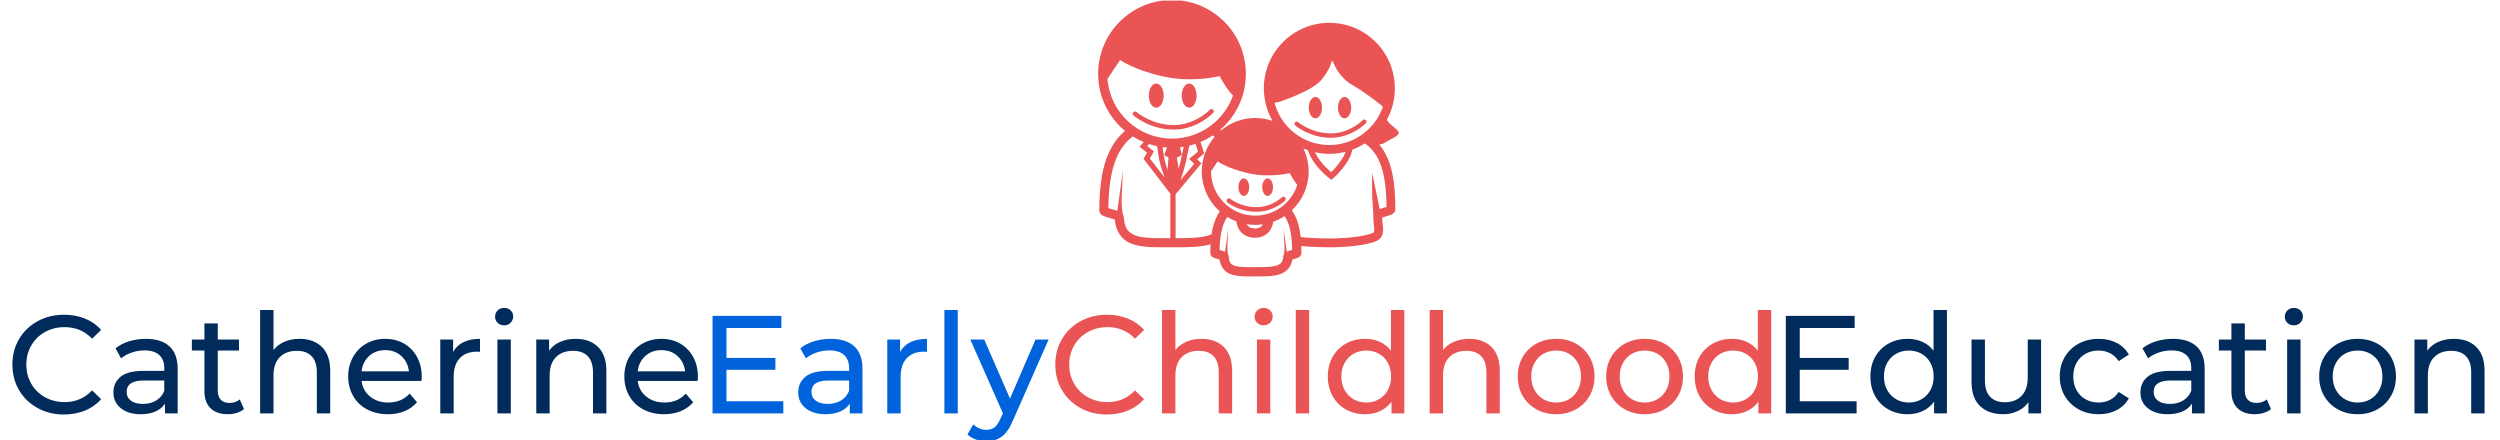 <svg xmlns="http://www.w3.org/2000/svg" version="1.1" xmlns:xlink="http://www.w3.org/1999/xlink" xmlns:svgjs="http://svgjs.dev/svgjs" width="1000" height="176" viewBox="0 0 1000 176"><g transform="matrix(1,0,0,1,-0.606,0.253)"><svg viewBox="0 0 396 70" data-background-color="#f9f5eb" preserveAspectRatio="xMidYMid meet" height="176" width="1000" xmlns="http://www.w3.org/2000/svg" xmlns:xlink="http://www.w3.org/1999/xlink"><g id="tight-bounds" transform="matrix(1,0,0,1,0.24,-0.101)"><svg viewBox="0 0 395.52 70.201" height="70.201" width="395.52"><g><svg viewBox="0 0 395.52 70.201" height="70.201" width="395.52"><g><svg viewBox="0 0 395.52 70.201" height="70.201" width="395.52"><g transform="matrix(1,0,0,1,0,48.986)"><svg viewBox="0 0 395.52 21.215" height="21.215" width="395.52"><g id="textblocktransform"><svg viewBox="0 0 395.52 21.215" height="21.215" width="395.52" id="textblock"><g><svg viewBox="0 0 395.52 21.215" height="21.215" width="395.52"><g transform="matrix(1,0,0,1,0,0)"><svg width="395.52" viewBox="2.4 -37.85 887.08 47.85" height="21.215" data-palette-color="#002b5b"><g class="undefined-text-0" data-fill-palette-color="primary" id="text-0"><path d="M20.9 0.4Q15.65 0.4 11.43-1.93 7.2-4.25 4.8-8.33 2.4-12.4 2.4-17.5L2.4-17.5Q2.4-22.6 4.8-26.68 7.2-30.75 11.45-33.08 15.7-35.4 20.95-35.4L20.95-35.4Q25.05-35.4 28.45-34.02 31.85-32.65 34.25-29.95L34.25-29.95 31-26.8Q27.05-30.95 21.15-30.95L21.15-30.95Q17.25-30.95 14.1-29.2 10.95-27.45 9.18-24.38 7.4-21.3 7.4-17.5L7.4-17.5Q7.4-13.7 9.18-10.63 10.95-7.55 14.1-5.8 17.25-4.05 21.15-4.05L21.15-4.05Q27-4.05 31-8.25L31-8.25 34.25-5.1Q31.85-2.4 28.43-1 25 0.4 20.9 0.4L20.9 0.4ZM50.35-26.75Q55.85-26.75 58.77-24.05 61.7-21.35 61.7-16L61.7-16 61.7 0 57.15 0 57.15-3.5Q55.95-1.65 53.72-0.68 51.5 0.3 48.45 0.3L48.45 0.3Q44 0.3 41.32-1.85 38.65-4 38.65-7.5L38.65-7.5Q38.65-11 41.2-13.13 43.75-15.25 49.3-15.25L49.3-15.25 56.9-15.25 56.9-16.2Q56.9-19.3 55.1-20.95 53.3-22.6 49.8-22.6L49.8-22.6Q47.45-22.6 45.2-21.83 42.95-21.05 41.4-19.75L41.4-19.75 39.4-23.35Q41.45-25 44.3-25.88 47.15-26.75 50.35-26.75L50.35-26.75ZM49.25-3.4Q52-3.4 54-4.63 56-5.85 56.9-8.1L56.9-8.1 56.9-11.8 49.5-11.8Q43.4-11.8 43.4-7.7L43.4-7.7Q43.4-5.7 44.95-4.55 46.5-3.4 49.25-3.4L49.25-3.4ZM84-5L85.5-1.55Q84.45-0.65 82.9-0.18 81.34 0.3 79.7 0.3L79.7 0.3Q75.7 0.3 73.5-1.85 71.3-4 71.3-8L71.3-8 71.3-22.55 66.8-22.55 66.8-26.5 71.3-26.5 71.3-32.3 76.09-32.3 76.09-26.5 83.7-26.5 83.7-22.55 76.09-22.55 76.09-8.2Q76.09-6.05 77.17-4.9 78.25-3.75 80.25-3.75L80.25-3.75Q82.45-3.75 84-5L84-5ZM105.44-26.75Q110.49-26.75 113.47-23.83 116.44-20.9 116.44-15.25L116.44-15.25 116.44 0 111.64 0 111.64-14.7Q111.64-18.55 109.79-20.5 107.94-22.45 104.49-22.45L104.49-22.45Q100.59-22.45 98.34-20.18 96.09-17.9 96.09-13.65L96.09-13.65 96.09 0 91.29 0 91.29-37.1 96.09-37.1 96.09-22.75Q97.59-24.65 100.02-25.7 102.44-26.75 105.44-26.75L105.44-26.75ZM149.29-13.1Q149.29-12.55 149.19-11.65L149.19-11.65 127.69-11.65Q128.14-8.15 130.77-6.03 133.39-3.9 137.29-3.9L137.29-3.9Q142.04-3.9 144.94-7.1L144.94-7.1 147.59-4Q145.79-1.9 143.12-0.8 140.44 0.3 137.14 0.3L137.14 0.3Q132.94 0.3 129.69-1.43 126.44-3.15 124.67-6.25 122.89-9.35 122.89-13.25L122.89-13.25Q122.89-17.1 124.62-20.2 126.34-23.3 129.37-25.03 132.39-26.75 136.19-26.75L136.19-26.75Q139.99-26.75 142.97-25.03 145.94-23.3 147.62-20.2 149.29-17.1 149.29-13.1L149.29-13.1ZM136.19-22.7Q132.74-22.7 130.42-20.6 128.09-18.5 127.69-15.1L127.69-15.1 144.69-15.1Q144.29-18.45 141.97-20.58 139.64-22.7 136.19-22.7L136.19-22.7ZM160.54-22.05Q161.79-24.35 164.24-25.55 166.69-26.75 170.19-26.75L170.19-26.75 170.19-22.1Q169.79-22.15 169.09-22.15L169.09-22.15Q165.19-22.15 162.96-19.83 160.74-17.5 160.74-13.2L160.74-13.2 160.74 0 155.94 0 155.94-26.5 160.54-26.5 160.54-22.05ZM176.44 0L176.44-26.5 181.24-26.5 181.24 0 176.44 0ZM178.84-31.6Q177.44-31.6 176.51-32.5 175.59-33.4 175.59-34.7L175.59-34.7Q175.59-36 176.51-36.93 177.44-37.85 178.84-37.85L178.84-37.85Q180.24-37.85 181.16-36.98 182.09-36.1 182.09-34.8L182.09-34.8Q182.09-33.45 181.16-32.52 180.24-31.6 178.84-31.6L178.84-31.6ZM204.53-26.75Q209.58-26.75 212.56-23.83 215.53-20.9 215.53-15.25L215.53-15.25 215.53 0 210.73 0 210.73-14.7Q210.73-18.55 208.88-20.5 207.03-22.45 203.58-22.45L203.58-22.45Q199.68-22.45 197.43-20.18 195.18-17.9 195.18-13.65L195.18-13.65 195.18 0 190.38 0 190.38-26.5 194.98-26.5 194.98-22.5Q196.43-24.55 198.91-25.65 201.38-26.75 204.53-26.75L204.53-26.75ZM248.38-13.1Q248.38-12.55 248.28-11.65L248.28-11.65 226.78-11.65Q227.23-8.15 229.86-6.03 232.48-3.9 236.38-3.9L236.38-3.9Q241.13-3.9 244.03-7.1L244.03-7.1 246.68-4Q244.88-1.9 242.21-0.8 239.53 0.3 236.23 0.3L236.23 0.3Q232.03 0.3 228.78-1.43 225.53-3.15 223.76-6.25 221.98-9.35 221.98-13.25L221.98-13.25Q221.98-17.1 223.71-20.2 225.43-23.3 228.46-25.03 231.48-26.75 235.28-26.75L235.28-26.75Q239.08-26.75 242.06-25.03 245.03-23.3 246.71-20.2 248.38-17.1 248.38-13.1L248.38-13.1ZM235.28-22.7Q231.83-22.7 229.51-20.6 227.18-18.5 226.78-15.1L226.78-15.1 243.78-15.1Q243.38-18.45 241.06-20.58 238.73-22.7 235.28-22.7L235.28-22.7Z" fill="#002b5b" data-fill-palette-color="primary"></path><path d="M258.63-4.35L279.03-4.35 279.03 0 253.63 0 253.63-35 278.33-35 278.33-30.65 258.63-30.65 258.63-19.9 276.18-19.9 276.18-15.65 258.63-15.65 258.63-4.35ZM296.08-26.75Q301.58-26.75 304.5-24.05 307.43-21.35 307.43-16L307.43-16 307.43 0 302.88 0 302.88-3.5Q301.68-1.65 299.45-0.68 297.23 0.3 294.18 0.3L294.18 0.3Q289.73 0.3 287.05-1.85 284.38-4 284.38-7.5L284.38-7.5Q284.38-11 286.93-13.13 289.48-15.25 295.03-15.25L295.03-15.25 302.63-15.25 302.63-16.2Q302.63-19.3 300.83-20.95 299.03-22.6 295.53-22.6L295.53-22.6Q293.18-22.6 290.93-21.83 288.68-21.05 287.13-19.75L287.13-19.75 285.13-23.35Q287.18-25 290.03-25.88 292.88-26.75 296.08-26.75L296.08-26.75ZM294.98-3.4Q297.73-3.4 299.73-4.63 301.73-5.85 302.63-8.1L302.63-8.1 302.63-11.8 295.23-11.8Q289.13-11.8 289.13-7.7L289.13-7.7Q289.13-5.7 290.68-4.55 292.23-3.4 294.98-3.4L294.98-3.4ZM320.93-22.05Q322.18-24.35 324.63-25.55 327.08-26.75 330.58-26.75L330.58-26.75 330.58-22.1Q330.18-22.15 329.48-22.15L329.48-22.15Q325.58-22.15 323.35-19.83 321.13-17.5 321.13-13.2L321.13-13.2 321.13 0 316.33 0 316.33-26.5 320.93-26.5 320.93-22.05ZM336.82 0L336.82-37.1 341.62-37.1 341.62 0 336.82 0ZM369.52-26.5L374.22-26.5 361.37 2.65Q359.67 6.7 357.4 8.35 355.12 10 351.92 10L351.92 10Q349.97 10 348.15 9.38 346.32 8.75 345.12 7.55L345.12 7.55 347.17 3.95Q349.22 5.9 351.92 5.9L351.92 5.9Q353.67 5.9 354.85 4.98 356.02 4.05 356.97 1.8L356.97 1.8 357.82-0.05 346.12-26.5 351.12-26.5 360.37-5.3 369.52-26.5Z" fill="#0063db" data-fill-palette-color="secondary"></path><path d="M395.12 0.4Q389.87 0.4 385.65-1.93 381.42-4.25 379.02-8.33 376.62-12.4 376.62-17.5L376.62-17.5Q376.62-22.6 379.02-26.68 381.42-30.75 385.67-33.08 389.92-35.4 395.17-35.4L395.17-35.4Q399.27-35.4 402.67-34.02 406.07-32.65 408.47-29.95L408.47-29.95 405.22-26.8Q401.27-30.95 395.37-30.95L395.37-30.95Q391.47-30.95 388.32-29.2 385.17-27.45 383.4-24.38 381.62-21.3 381.62-17.5L381.62-17.5Q381.62-13.7 383.4-10.63 385.17-7.55 388.32-5.8 391.47-4.05 395.37-4.05L395.37-4.05Q401.22-4.05 405.22-8.25L405.22-8.25 408.47-5.1Q406.07-2.4 402.65-1 399.22 0.4 395.12 0.4L395.12 0.4ZM429.07-26.75Q434.12-26.75 437.09-23.83 440.07-20.9 440.07-15.25L440.07-15.25 440.07 0 435.27 0 435.27-14.7Q435.27-18.55 433.42-20.5 431.57-22.45 428.12-22.45L428.12-22.45Q424.22-22.45 421.97-20.18 419.72-17.9 419.72-13.65L419.72-13.65 419.72 0 414.92 0 414.92-37.1 419.72-37.1 419.72-22.75Q421.22-24.65 423.64-25.7 426.07-26.75 429.07-26.75L429.07-26.75ZM448.97 0L448.97-26.5 453.77-26.5 453.77 0 448.97 0ZM451.37-31.6Q449.97-31.6 449.04-32.5 448.12-33.4 448.12-34.7L448.12-34.7Q448.12-36 449.04-36.93 449.97-37.85 451.37-37.85L451.37-37.85Q452.77-37.85 453.69-36.98 454.62-36.1 454.62-34.8L454.62-34.8Q454.62-33.45 453.69-32.52 452.77-31.6 451.37-31.6L451.37-31.6ZM462.91 0L462.91-37.1 467.71-37.1 467.71 0 462.91 0ZM497.06-37.1L501.86-37.1 501.86 0 497.26 0 497.26-4.2Q495.66-2 493.21-0.85 490.76 0.3 487.81 0.3L487.81 0.3Q483.96 0.3 480.91-1.4 477.86-3.1 476.14-6.18 474.41-9.25 474.41-13.25L474.41-13.25Q474.41-17.25 476.14-20.3 477.86-23.35 480.91-25.05 483.96-26.75 487.81-26.75L487.81-26.75Q490.66-26.75 493.06-25.68 495.46-24.6 497.06-22.5L497.06-22.5 497.06-37.1ZM488.21-3.9Q490.71-3.9 492.76-5.08 494.81-6.25 495.96-8.38 497.11-10.5 497.11-13.25L497.11-13.25Q497.11-16 495.96-18.13 494.81-20.25 492.76-21.4 490.71-22.55 488.21-22.55L488.21-22.55Q485.66-22.55 483.64-21.4 481.61-20.25 480.44-18.13 479.26-16 479.26-13.25L479.26-13.25Q479.26-10.5 480.44-8.38 481.61-6.25 483.64-5.08 485.66-3.9 488.21-3.9L488.21-3.9ZM525.11-26.75Q530.16-26.75 533.13-23.83 536.11-20.9 536.11-15.25L536.11-15.25 536.11 0 531.31 0 531.31-14.7Q531.31-18.55 529.46-20.5 527.61-22.45 524.16-22.45L524.16-22.45Q520.26-22.45 518.01-20.18 515.76-17.9 515.76-13.65L515.76-13.65 515.76 0 510.96 0 510.96-37.1 515.76-37.1 515.76-22.75Q517.26-24.65 519.68-25.7 522.11-26.75 525.11-26.75L525.11-26.75ZM556.36 0.3Q552.41 0.3 549.26-1.45 546.11-3.2 544.33-6.28 542.56-9.35 542.56-13.25L542.56-13.25Q542.56-17.15 544.33-20.23 546.11-23.3 549.26-25.03 552.41-26.75 556.36-26.75L556.36-26.75Q560.31-26.75 563.43-25.03 566.56-23.3 568.33-20.23 570.11-17.15 570.11-13.25L570.11-13.25Q570.11-9.35 568.33-6.28 566.56-3.2 563.43-1.45 560.31 0.3 556.36 0.3L556.36 0.3ZM556.36-3.9Q558.91-3.9 560.93-5.08 562.96-6.25 564.11-8.38 565.26-10.5 565.26-13.25L565.26-13.25Q565.26-16 564.11-18.13 562.96-20.25 560.93-21.4 558.91-22.55 556.36-22.55L556.36-22.55Q553.81-22.55 551.78-21.4 549.76-20.25 548.58-18.13 547.41-16 547.41-13.25L547.41-13.25Q547.41-10.5 548.58-8.38 549.76-6.25 551.78-5.08 553.81-3.9 556.36-3.9L556.36-3.9ZM588.1 0.3Q584.15 0.3 581-1.45 577.85-3.2 576.08-6.28 574.3-9.35 574.3-13.25L574.3-13.25Q574.3-17.15 576.08-20.23 577.85-23.3 581-25.03 584.15-26.75 588.1-26.75L588.1-26.75Q592.05-26.75 595.18-25.03 598.3-23.3 600.08-20.23 601.85-17.15 601.85-13.25L601.85-13.25Q601.85-9.35 600.08-6.28 598.3-3.2 595.18-1.45 592.05 0.3 588.1 0.3L588.1 0.3ZM588.1-3.9Q590.65-3.9 592.68-5.08 594.7-6.25 595.85-8.38 597-10.5 597-13.25L597-13.25Q597-16 595.85-18.13 594.7-20.25 592.68-21.4 590.65-22.55 588.1-22.55L588.1-22.55Q585.55-22.55 583.53-21.4 581.5-20.25 580.33-18.13 579.15-16 579.15-13.25L579.15-13.25Q579.15-10.5 580.33-8.38 581.5-6.25 583.53-5.08 585.55-3.9 588.1-3.9L588.1-3.9ZM628.7-37.1L633.5-37.1 633.5 0 628.9 0 628.9-4.2Q627.3-2 624.85-0.85 622.4 0.3 619.45 0.3L619.45 0.3Q615.6 0.3 612.55-1.4 609.5-3.1 607.78-6.18 606.05-9.25 606.05-13.25L606.05-13.25Q606.05-17.25 607.78-20.3 609.5-23.35 612.55-25.05 615.6-26.75 619.45-26.75L619.45-26.75Q622.3-26.75 624.7-25.68 627.1-24.6 628.7-22.5L628.7-22.5 628.7-37.1ZM619.85-3.9Q622.35-3.9 624.4-5.08 626.45-6.25 627.6-8.38 628.75-10.5 628.75-13.25L628.75-13.25Q628.75-16 627.6-18.13 626.45-20.25 624.4-21.4 622.35-22.55 619.85-22.55L619.85-22.55Q617.3-22.55 615.28-21.4 613.25-20.25 612.08-18.13 610.9-16 610.9-13.25L610.9-13.25Q610.9-10.5 612.08-8.38 613.25-6.25 615.28-5.08 617.3-3.9 619.85-3.9L619.85-3.9Z" fill="#ea5455" data-fill-palette-color="accent"></path><path d="M643.75-4.35L664.15-4.35 664.15 0 638.75 0 638.75-35 663.45-35 663.45-30.65 643.75-30.65 643.75-19.9 661.3-19.9 661.3-15.65 643.75-15.65 643.75-4.35ZM691.75-37.1L696.55-37.1 696.55 0 691.95 0 691.95-4.2Q690.35-2 687.9-0.85 685.45 0.3 682.5 0.3L682.5 0.3Q678.65 0.3 675.6-1.4 672.55-3.1 670.82-6.18 669.1-9.25 669.1-13.25L669.1-13.25Q669.1-17.25 670.82-20.3 672.55-23.35 675.6-25.05 678.65-26.75 682.5-26.75L682.5-26.75Q685.35-26.75 687.75-25.68 690.15-24.6 691.75-22.5L691.75-22.5 691.75-37.1ZM682.9-3.9Q685.4-3.9 687.45-5.08 689.5-6.25 690.65-8.38 691.8-10.5 691.8-13.25L691.8-13.25Q691.8-16 690.65-18.13 689.5-20.25 687.45-21.4 685.4-22.55 682.9-22.55L682.9-22.55Q680.35-22.55 678.32-21.4 676.3-20.25 675.12-18.13 673.95-16 673.95-13.25L673.95-13.25Q673.95-10.5 675.12-8.38 676.3-6.25 678.32-5.08 680.35-3.9 682.9-3.9L682.9-3.9ZM725.55-26.5L730.34-26.5 730.34 0 725.8 0 725.8-4Q724.34-1.95 721.97-0.83 719.59 0.3 716.8 0.3L716.8 0.3Q711.5 0.3 708.44-2.63 705.39-5.55 705.39-11.25L705.39-11.25 705.39-26.5 710.19-26.5 710.19-11.8Q710.19-7.95 712.05-5.98 713.89-4 717.34-4L717.34-4Q721.14-4 723.34-6.3 725.55-8.6 725.55-12.8L725.55-12.8 725.55-26.5ZM751.04 0.3Q746.99 0.3 743.82-1.45 740.64-3.2 738.84-6.28 737.04-9.35 737.04-13.25L737.04-13.25Q737.04-17.15 738.84-20.23 740.64-23.3 743.82-25.03 746.99-26.75 751.04-26.75L751.04-26.75Q754.64-26.75 757.47-25.3 760.29-23.85 761.84-21.1L761.84-21.1 758.19-18.75Q756.94-20.65 755.09-21.6 753.24-22.55 750.99-22.55L750.99-22.55Q748.39-22.55 746.32-21.4 744.24-20.25 743.07-18.13 741.89-16 741.89-13.25L741.89-13.25Q741.89-10.45 743.07-8.33 744.24-6.2 746.32-5.05 748.39-3.9 750.99-3.9L750.99-3.9Q753.24-3.9 755.09-4.85 756.94-5.8 758.19-7.7L758.19-7.7 761.84-5.4Q760.29-2.65 757.47-1.18 754.64 0.3 751.04 0.3L751.04 0.3ZM777.69-26.75Q783.19-26.75 786.12-24.05 789.04-21.35 789.04-16L789.04-16 789.04 0 784.49 0 784.49-3.5Q783.29-1.65 781.06-0.68 778.84 0.3 775.79 0.3L775.79 0.3Q771.34 0.3 768.67-1.85 765.99-4 765.99-7.5L765.99-7.5Q765.99-11 768.54-13.13 771.09-15.25 776.64-15.25L776.64-15.25 784.24-15.25 784.24-16.2Q784.24-19.3 782.44-20.95 780.64-22.6 777.14-22.6L777.14-22.6Q774.79-22.6 772.54-21.83 770.29-21.05 768.74-19.75L768.74-19.75 766.74-23.35Q768.79-25 771.64-25.88 774.49-26.75 777.69-26.75L777.69-26.75ZM776.59-3.4Q779.34-3.4 781.34-4.63 783.34-5.85 784.24-8.1L784.24-8.1 784.24-11.8 776.84-11.8Q770.74-11.8 770.74-7.7L770.74-7.7Q770.74-5.7 772.29-4.55 773.84-3.4 776.59-3.4L776.59-3.4ZM811.34-5L812.84-1.55Q811.79-0.65 810.24-0.18 808.69 0.3 807.04 0.3L807.04 0.3Q803.04 0.3 800.84-1.85 798.64-4 798.64-8L798.64-8 798.64-22.55 794.14-22.55 794.14-26.5 798.64-26.5 798.64-32.3 803.44-32.3 803.44-26.5 811.04-26.5 811.04-22.55 803.44-22.55 803.44-8.2Q803.44-6.05 804.51-4.9 805.59-3.75 807.59-3.75L807.59-3.75Q809.79-3.75 811.34-5L811.34-5ZM818.64 0L818.64-26.5 823.44-26.5 823.44 0 818.64 0ZM821.04-31.6Q819.64-31.6 818.71-32.5 817.79-33.4 817.79-34.7L817.79-34.7Q817.79-36 818.71-36.93 819.64-37.85 821.04-37.85L821.04-37.85Q822.44-37.85 823.36-36.98 824.29-36.1 824.29-34.8L824.29-34.8Q824.29-33.45 823.36-32.52 822.44-31.6 821.04-31.6L821.04-31.6ZM843.93 0.3Q839.98 0.3 836.83-1.45 833.68-3.2 831.91-6.28 830.13-9.35 830.13-13.25L830.13-13.25Q830.13-17.15 831.91-20.23 833.68-23.3 836.83-25.03 839.98-26.75 843.93-26.75L843.93-26.75Q847.88-26.75 851.01-25.03 854.13-23.3 855.91-20.23 857.68-17.15 857.68-13.25L857.68-13.25Q857.68-9.35 855.91-6.28 854.13-3.2 851.01-1.45 847.88 0.3 843.93 0.3L843.93 0.3ZM843.93-3.9Q846.48-3.9 848.51-5.08 850.53-6.25 851.68-8.38 852.83-10.5 852.83-13.25L852.83-13.25Q852.83-16 851.68-18.13 850.53-20.25 848.51-21.4 846.48-22.55 843.93-22.55L843.93-22.55Q841.38-22.55 839.36-21.4 837.33-20.25 836.16-18.13 834.98-16 834.98-13.25L834.98-13.25Q834.98-10.5 836.16-8.38 837.33-6.25 839.36-5.08 841.38-3.9 843.93-3.9L843.93-3.9ZM878.48-26.75Q883.53-26.75 886.51-23.83 889.48-20.9 889.48-15.25L889.48-15.25 889.48 0 884.68 0 884.68-14.7Q884.68-18.55 882.83-20.5 880.98-22.45 877.53-22.45L877.53-22.45Q873.63-22.45 871.38-20.18 869.13-17.9 869.13-13.65L869.13-13.65 869.13 0 864.33 0 864.33-26.5 868.93-26.5 868.93-22.5Q870.38-24.55 872.86-25.65 875.33-26.75 878.48-26.75L878.48-26.75Z" fill="#002b5b" data-fill-palette-color="primary"></path></g></svg></g></svg></g></svg></g></svg></g><g transform="matrix(1,0,0,1,173.841,0)"><svg viewBox="0 0 47.839 43.978" height="43.978" width="47.839"><g><svg xmlns="http://www.w3.org/2000/svg" xmlns:xlink="http://www.w3.org/1999/xlink" version="1.1" x="0" y="0" viewBox="0 0 94.934 87.273" enable-background="new 0 0 94.934 87.273" xml:space="preserve" width="47.839" height="43.978" class="icon-icon-0" data-fill-palette-color="accent" id="icon-0"><path fill="#ea5455" d="M40.805 63.931c0.068 0.047 3.688 2.93 9.139 2.938 5.506-0.014 8.991-3.443 9.057-3.496 0.288-0.285 0.293-0.748 0.01-1.035-0.281-0.291-0.745-0.295-1.034-0.012-0.001 0-0.175 0.17-0.545 0.459-1.115 0.871-3.842 2.625-7.487 2.619-2.458 0-4.527-0.66-5.979-1.322-0.727-0.332-1.298-0.664-1.681-0.908-0.384-0.246-0.565-0.393-0.567-0.391-0.317-0.252-0.778-0.197-1.029 0.119-0.251 0.314-0.197 0.775 0.119 1.029H40.805zM53.505 61.859c0.941 0 1.703-1.236 1.703-2.762 0-1.523-0.762-2.76-1.703-2.76s-1.702 1.236-1.702 2.76C51.803 60.623 52.563 61.859 53.505 61.859zM45.988 61.859c0.939 0 1.702-1.236 1.702-2.762 0-1.523-0.763-2.76-1.702-2.76-0.941 0-1.704 1.236-1.704 2.76C44.284 60.623 45.046 61.859 45.988 61.859zM35.273 34.642c-0.002 0-0.26 0.282-0.79 0.734-1.596 1.372-5.47 4.116-10.655 4.108-3.488 0-6.422-1.03-8.487-2.068-1.028-0.517-1.842-1.036-2.391-1.42-0.549-0.383-0.818-0.624-0.819-0.624-0.299-0.262-0.753-0.23-1.012 0.069-0.263 0.297-0.233 0.752 0.069 1.013h-0.003c0.065 0.049 5.086 4.455 12.642 4.468 7.612-0.019 12.436-5.251 12.499-5.305 0.27-0.291 0.254-0.746-0.037-1.017C35.998 34.336 35.545 34.35 35.273 34.642zM28.734 33.997c1.3 0 2.352-1.706 2.352-3.815 0-2.109-1.055-3.816-2.352-3.816s-2.353 1.708-2.353 3.816C26.38 32.289 27.435 33.997 28.734 33.997zM83.523 37.937c-0.002 0-0.226 0.239-0.693 0.63-1.404 1.183-4.818 3.55-9.384 3.545-3.074 0-5.659-0.89-7.478-1.785-0.908-0.448-1.623-0.895-2.107-1.227-0.482-0.331-0.716-0.538-0.719-0.536-0.294-0.25-0.731-0.216-0.981 0.077-0.25 0.292-0.217 0.732 0.076 0.982 0.062 0.045 4.511 3.871 11.209 3.881 6.752-0.017 11.028-4.562 11.086-4.613 0.267-0.279 0.253-0.719-0.023-0.983C84.227 37.644 83.786 37.654 83.523 37.937zM93.429 43.418c2-1.104 1.43-1.842 1.43-1.842s-0.57-0.737-2.449-2.26c-0.644-0.521-1.023-1.048-1.25-1.517 1.608-2.941 2.522-6.316 2.524-9.906C93.682 16.468 84.424 7.21 73.001 7.208c-11.425 0.002-20.687 9.26-20.687 20.686 0 0.394 0.017 0.785 0.04 1.174 0.01 0.188 0.026 0.375 0.042 0.56 0.015 0.153 0.028 0.306 0.046 0.459 0.303 2.856 1.18 5.542 2.525 7.933-0.01 0.037-0.026 0.074-0.039 0.111-1.68-0.561-3.471-0.876-5.339-0.876-4.096 0-7.836 1.471-10.755 3.897-0.084-0.07-0.163-0.143-0.25-0.21 4.931-4.275 8.057-10.58 8.057-17.622C46.639 10.44 36.201 0.002 23.322 0 10.442 0.002 0.002 10.44 0 23.322c0.002 7.252 3.314 13.732 8.509 18.008-0.001-0.002-0.005-0.003-0.006-0.005-1.483 1.235-2.73 2.681-3.741 4.315-3.447 5.543-4.389 12.869-4.4 20.816 0.071 0.99 0.621 1.273 0.854 1.459 0.494 0.312 0.94 0.451 1.467 0.625 0.772 0.244 1.648 0.469 2.292 0.674 0.103 0.033 0.2 0.066 0.286 0.098 0.305 3.766 2.165 6.334 4.908 7.471 2.858 1.23 6.365 1.281 10.373 1.295 0.982 0 1.997-0.006 3.044-0.006 4.56-0.01 8.599 0.02 11.9-0.951-0.05 0.881-0.08 1.773-0.082 2.682 0.074 0.98 0.605 1.229 0.786 1.379 0.405 0.252 0.687 0.326 1.021 0.439 0.39 0.123 0.805 0.232 1.139 0.332 0.287 2.168 1.523 3.822 3.238 4.508 1.873 0.793 4.004 0.799 6.392 0.812 0.585 0 1.188-0.002 1.809-0.002 2.838-0.012 5.372 0.033 7.541-0.674 1.078-0.359 2.096-0.961 2.83-1.912 0.587-0.756 0.956-1.682 1.123-2.732 0.276-0.084 0.624-0.182 0.949-0.281 0.28-0.088 0.548-0.172 0.84-0.311 0.149-0.074 0.308-0.15 0.516-0.326 0.184-0.162 0.564-0.516 0.586-1.232-0.002-0.721-0.018-1.434-0.043-2.139 0.375 0.037 0.756 0.072 1.145 0.105 2.731 0.221 5.668 0.309 7.959 0.309 2.47 0 5.393-0.158 8.078-0.49 2.7-0.344 5.102-0.809 6.767-1.619 0.688-0.33 1.25-0.914 1.531-1.555 0.29-0.643 0.349-1.277 0.354-1.873-0.013-1.305-0.292-2.588-0.307-3.85 0.471-0.162 1.193-0.359 1.844-0.561 0.401-0.127 0.776-0.252 1.145-0.424 0.185-0.09 0.37-0.184 0.594-0.375 0.2-0.176 0.572-0.535 0.592-1.232-0.012-6.98-0.633-13.445-3.596-18.385-0.447-0.75-0.971-1.438-1.534-2.096 0.724 0.01 1.334-0.326 1.334-0.326L93.429 43.418zM47.54 54.724c6.658 1.49 12.926-0.072 12.926-0.072s1.238 2.311 2.403 3.721c-1.799 5.623-7.058 9.695-13.279 9.707-7.705-0.016-13.936-6.246-13.95-13.947 0-0.018 0.002-0.031 0.002-0.049l2.098-3.123C37.74 50.96 40.884 53.236 47.54 54.724zM51.993 70.816c-0.089 0.172-0.188 0.34-0.312 0.48-0.402 0.441-0.896 0.811-2.156 0.83-1.721-0.047-2.175-0.648-2.605-1.346-0.002-0.002-0.002-0.002-0.003-0.004 0.873 0.139 1.76 0.23 2.673 0.23C50.408 71.007 51.205 70.931 51.993 70.816zM22.788 75.203c-0.77 0.002-1.522 0.004-2.246 0.004-3.958 0.018-7.215-0.146-9.22-1.053-1.949-0.928-2.996-2.164-3.234-5.697-0.043-0.342-0.137-0.588-0.246-0.775-0.117-0.494-0.565-2.617-0.421-5.496 0.163-3.297 0.399-8.383 0.399-8.383L6.072 66.56c-0.62-0.215-1.269-0.373-1.913-0.572-0.345-0.1-0.672-0.201-0.924-0.289 0.056-7.41 1.088-13.967 3.961-18.535 1.006-1.588 2.227-2.963 3.724-4.098 0 0 0 0 0-0.002 1.101 0.694 2.261 1.299 3.476 1.801h-0.002l-1.319 1.463 2.379 1.877-1.122 1.953 8.456 10.98V75.203zM22.241 49.732l-0.343 3.889c-0.443-1.346-0.806-2.557-0.928-3.217-0.269-1.416-0.483-2.838-0.633-3.961-0.005-0.002-0.009-0.002-0.014-0.002 0.467 0.059 0.941 0.104 1.415 0.137l-0.895 2.396L22.241 49.732zM20.963 56.044l-4.636-6.023 1.282-2.234-2.108-1.666 0.575-0.635c0.831 0.27 1.678 0.5 2.547 0.678 0.156 1.201 0.397 2.871 0.714 4.547C19.562 51.863 20.254 54.007 20.963 56.044zM23.322 43.767c-10.76-0.02-19.555-8.314-20.379-18.861l4.006-5.967c0 0 4.345 3.144 13.542 5.201 9.199 2.058 17.859-0.098 17.859-0.098s2.446 4.559 4.239 6.102C39.774 38.073 32.22 43.75 23.322 43.767zM30.33 51.703l-4.292 5.143c0.595-1.793 1.224-3.824 1.598-5.484 0.445-1.975 0.85-3.936 1.139-5.371 0.673-0.16 1.339-0.352 1.988-0.568-0.005 0-0.008 0.002-0.014 0.006 0.324 0.902 0.632 1.873 0.81 2.453l-2.831 2.277L30.33 51.703zM25.875 46.482c0.384-0.043 0.769-0.08 1.147-0.139-0.003 0-0.006 0.002-0.012 0.002-0.271 1.336-0.619 2.992-0.994 4.648-0.156 0.693-0.364 1.467-0.594 2.266l-0.573-3.475 1.586-0.854L25.875 46.482zM35.806 73.964c-0.822 0.365-1.807 0.637-2.982 0.826-2.277 0.373-5.146 0.41-8.372 0.412V61.339l8.147-9.76-1.357-1.311 2.238-1.799-0.159-0.531c-0.007-0.018-0.467-1.598-1.007-3.1-0.008 0.004-0.013 0.004-0.018 0.006 1.377-0.573 2.689-1.28 3.919-2.095 0.195 0.137 0.375 0.285 0.559 0.432-2.263 2.652-3.729 6.007-4 9.699-0.034 0.393-0.057 0.785-0.06 1.184 0 0.023-0.003 0.045-0.003 0.068 0 0.547 0.031 1.086 0.082 1.619 0.419 4.371 2.509 8.248 5.62 11.004-0.102 0.146-0.209 0.289-0.304 0.443C36.878 69.171 36.186 71.474 35.806 73.964zM60.409 79.156c-0.279 0.088-0.544 0.172-0.835 0.305-0.004 0.002-0.01 0.006-0.013 0.006l-0.993-7.23c0 0 0.147 3.15 0.249 5.193 0.062 1.219-0.049 2.209-0.149 2.816-0.101 0.176-0.188 0.395-0.216 0.697-0.064 0.979-0.304 1.551-0.607 1.947-0.441 0.578-1.252 0.988-2.673 1.217-1.397 0.227-3.261 0.236-5.383 0.234-0.627 0-1.232 0.002-1.809 0.002-2.333 0.014-4.212-0.105-5.22-0.568-0.95-0.488-1.382-0.877-1.548-2.822-0.047-0.354-0.145-0.602-0.256-0.785-0.096-0.615-0.194-1.57-0.137-2.738 0.103-2.043 0.249-5.193 0.249-5.193l-0.994 7.238c-0.585-0.275-1.104-0.371-1.635-0.541-0.033-0.012-0.066-0.021-0.098-0.029 0.069-4.125 0.702-7.713 2.249-10.146 0.058-0.088 0.123-0.17 0.183-0.256 0.899 0.553 1.852 1.023 2.854 1.402 0.064 0.52 0.234 1.354 0.709 2.258 0.703 1.426 2.488 2.943 5.19 2.896h0.13c2.592 0 4.309-1.518 4.969-2.938 0.406-0.812 0.578-1.572 0.654-2.117 1.257-0.451 2.447-1.035 3.548-1.756 0.116 0.162 0.239 0.32 0.348 0.492 1.487 2.412 2.014 6.016 2.067 10.172C60.988 78.988 60.69 79.072 60.409 79.156zM91.042 65.349c-0.419 0.141-1.053 0.324-1.625 0.494-0.178 0.053-0.35 0.107-0.521 0.166l-0.762-3.656-1.624-7.797c0 0-0.111 4.74 0.034 7.662 0.104 2.051 0.26 4.402 0.347 5.629-0.018 0.221-0.023 0.459-0.023 0.689 0.009 1.674 0.319 3.127 0.307 4.002 0.002 0.385-0.053 0.621-0.101 0.719-0.055 0.092-0.051 0.113-0.239 0.219-1.031 0.525-3.331 1.043-5.866 1.348-2.547 0.316-5.388 0.469-7.737 0.469-2.217 0-5.104-0.086-7.734-0.299-0.53-0.041-1.049-0.092-1.554-0.146-0.296-2.814-0.937-5.416-2.268-7.629-0.165-0.277-0.353-0.539-0.542-0.801 3.275-3.078 5.333-7.438 5.333-12.285-0.001-2.613-0.612-5.076-1.67-7.283 0.472 0.207 0.944 0.412 1.435 0.584 0.251 0.854 0.891 2.504 2.427 4.494 2.168 2.805 4.365 4.369 4.413 4.406l0.569 0.404 0.551-0.434c0.058-0.045 1.984-1.564 4.122-4.713 1.263-1.854 1.762-3.354 1.954-4.336 1.389-0.521 2.696-1.197 3.923-1.99 1.53 1.045 2.716 2.354 3.658 3.889C90.257 53.105 91 58.841 91.042 65.349zM68.469 48.058c1.461 0.326 2.974 0.518 4.532 0.518 1.779 0 3.5-0.24 5.146-0.664-0.252 0.697-0.671 1.582-1.381 2.629-1.001 1.473-1.948 2.557-2.637 3.268-0.209 0.217-0.396 0.398-0.552 0.547-0.186-0.154-0.41-0.348-0.664-0.576-0.762-0.688-1.775-1.701-2.774-2.996C69.313 49.712 68.8 48.783 68.469 48.058zM86.515 43.536c0.033-0.027 0.068-0.052 0.101-0.08 0.013 0.066 0.028 0.118 0.042 0.182C86.612 43.602 86.562 43.572 86.515 43.536zM73.001 45.792c-8.312-0.018-15.288-5.673-17.309-13.348 0.491-0.051 1.091-0.164 1.818-0.399 0 0 10.276-3.336 13.1-6.975 2.822-3.64 2.958-5.224 2.958-5.224s0.134-1.585 0.971 0.541c0 0 1.632 4.146 5.883 6.562 4.25 2.414 8.853 6.195 8.853 6.195s0.05 0.037 0.118 0.084c0.169 0.198 0.336 0.379 0.498 0.537C87.455 40.758 80.824 45.775 73.001 45.792zM68.584 37.365c1.154 0 2.089-1.515 2.089-3.384 0-1.868-0.935-3.383-2.089-3.383-1.152 0-2.087 1.515-2.087 3.383C66.497 35.85 67.433 37.365 68.584 37.365zM77.8 37.365c1.153 0 2.089-1.515 2.089-3.384 0-1.868-0.936-3.383-2.089-3.383s-2.089 1.515-2.089 3.383C75.713 35.85 76.648 37.365 77.8 37.365zM18.344 33.997c1.302 0 2.354-1.706 2.354-3.815 0-2.109-1.054-3.816-2.354-3.816-1.298 0-2.352 1.708-2.352 3.816C15.992 32.289 17.045 33.997 18.344 33.997z" data-fill-palette-color="accent"></path></svg></g></svg></g><g></g></svg></g></svg></g><defs></defs></svg><rect width="395.52" height="70.201" fill="none" stroke="none" visibility="hidden"></rect></g></svg></g></svg>